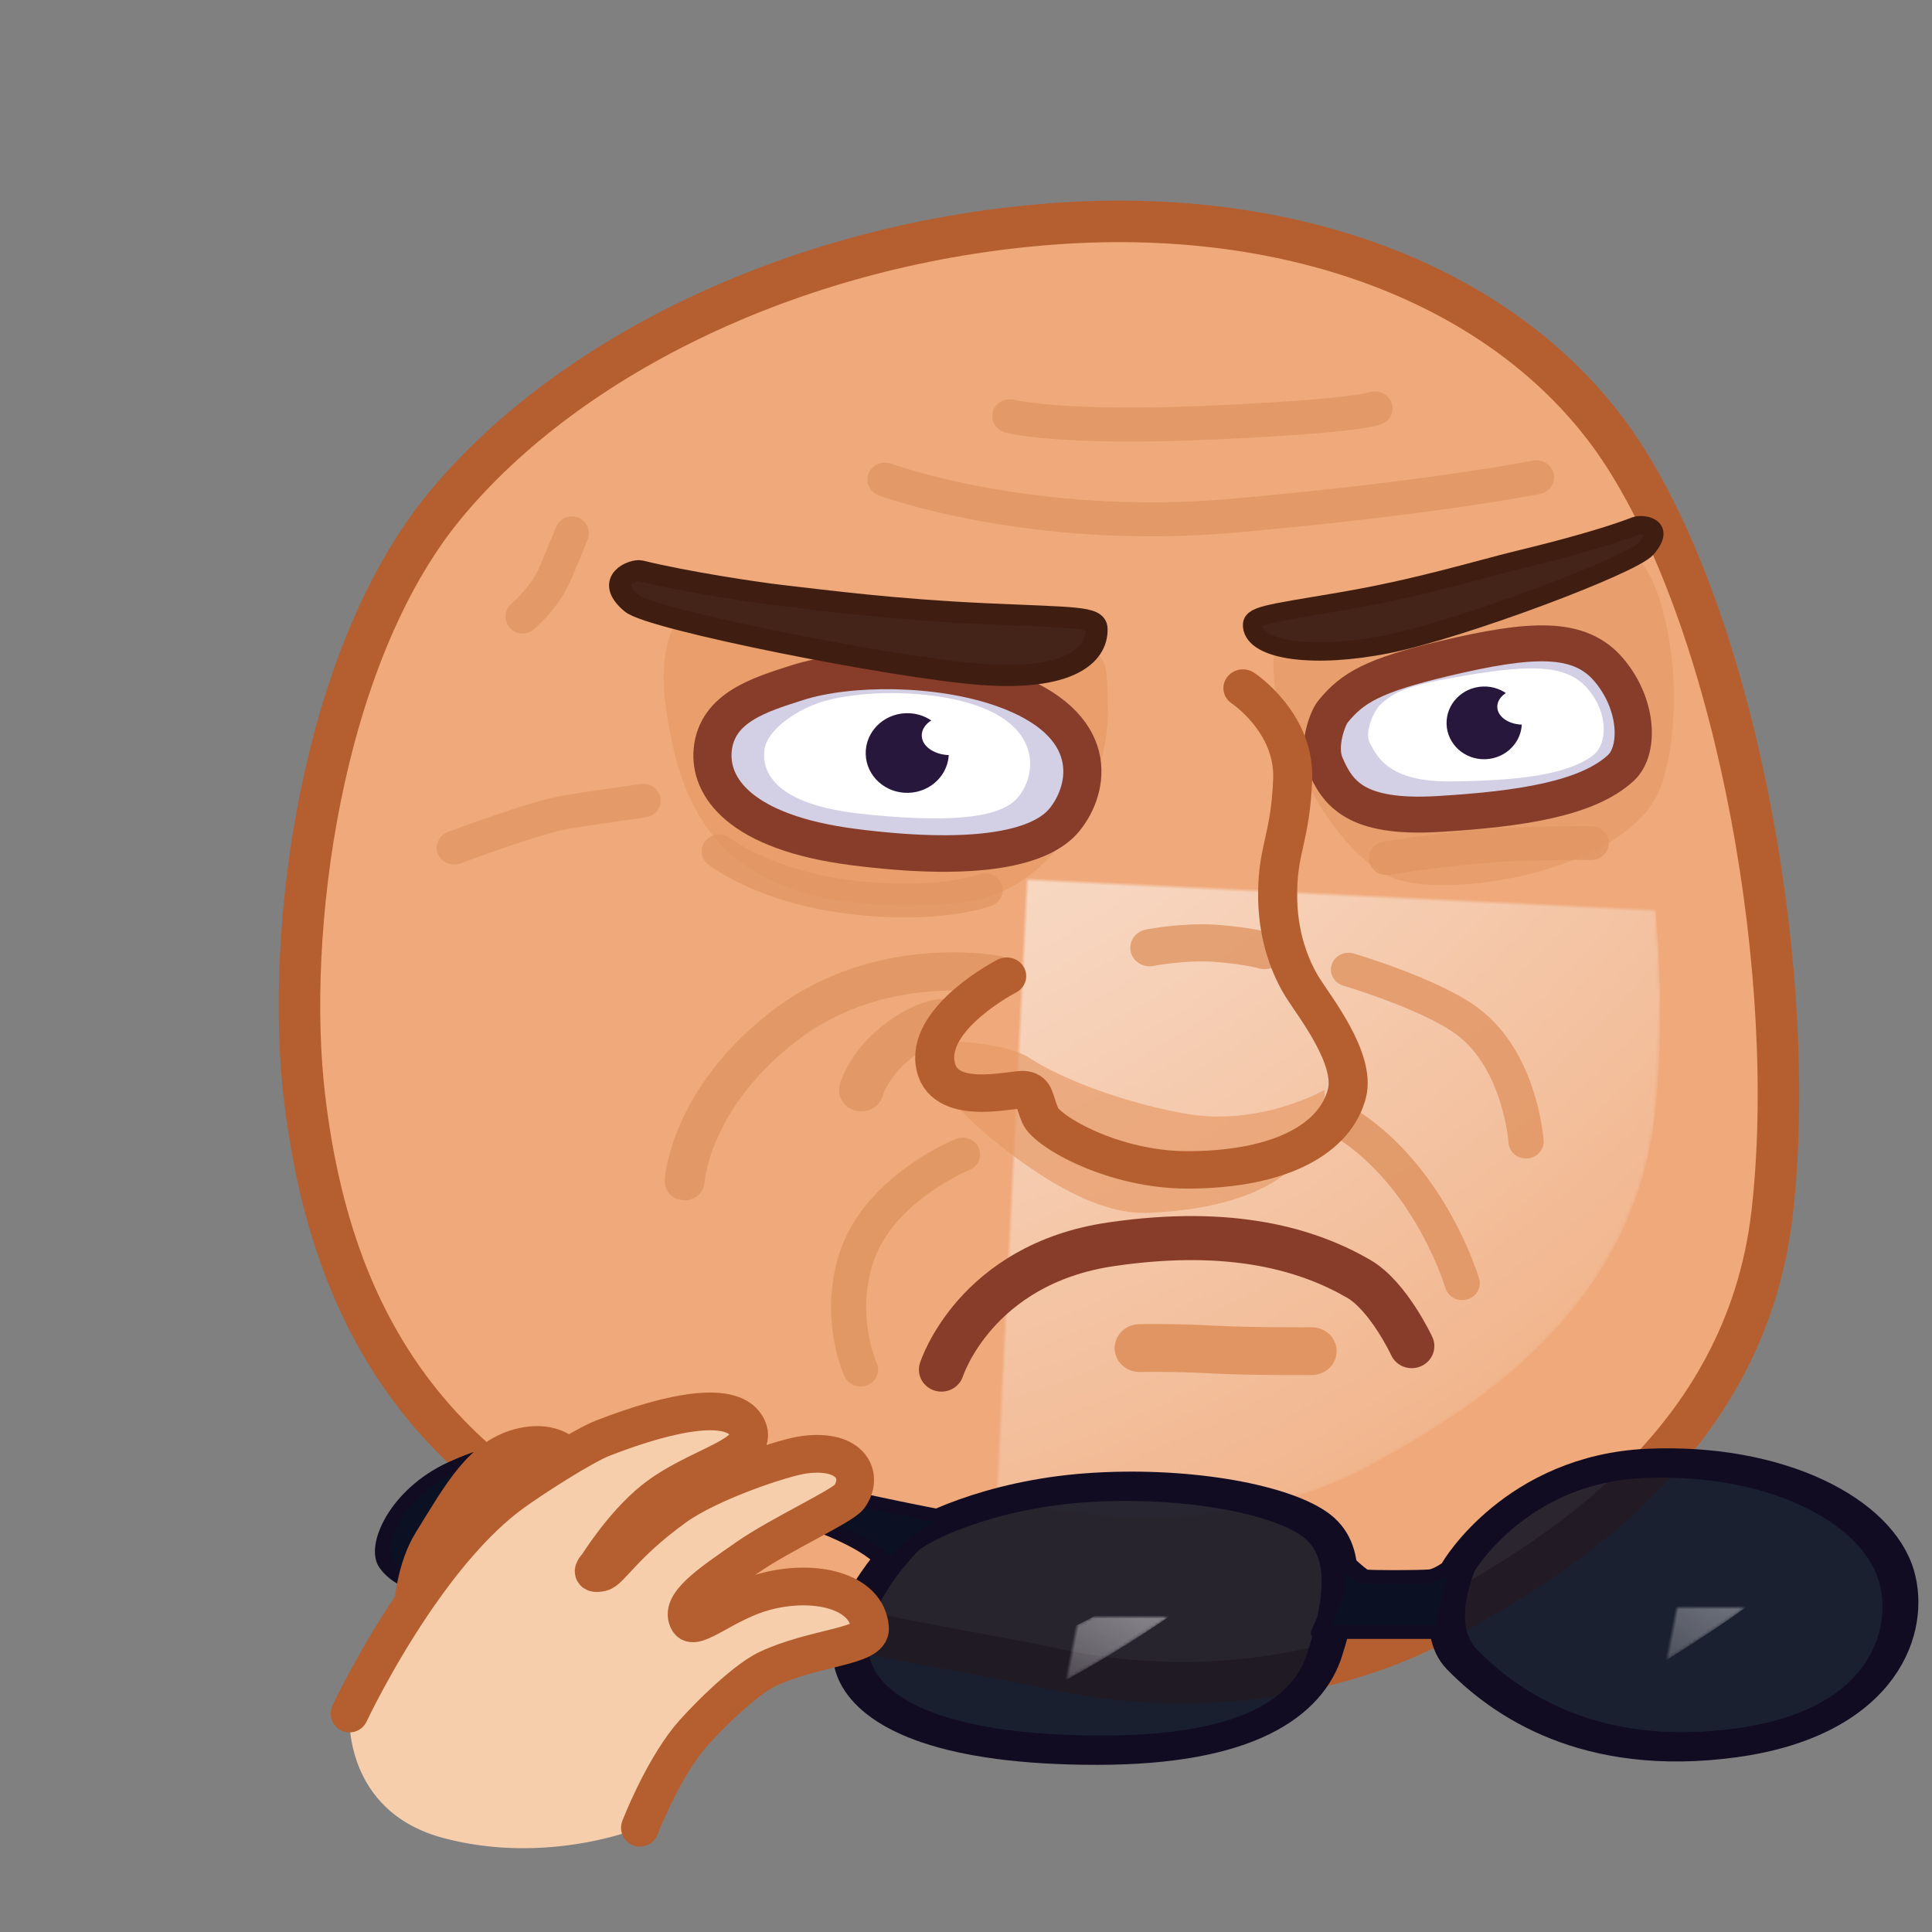<svg xmlns="http://www.w3.org/2000/svg" xmlns:xlink="http://www.w3.org/1999/xlink" viewBox="0 0 512 512" width="512" height="512" style="width: 100%; height: 100%; transform: translate3d(0,0,0); content-visibility: visible;" preserveAspectRatio="xMidYMid meet"><rect x="0" y="0" width="512" height="512" fill="#808080" stroke="none"/><defs><clipPath id="__lottie_element_2"><rect width="512" height="512" x="0" y="0"></rect></clipPath><clipPath id="__lottie_element_4"><path d="M0,0 L512,0 L512,512 L0,512z"></path></clipPath><linearGradient id="__lottie_element_14" spreadMethod="pad" gradientUnits="userSpaceOnUse"><stop></stop><stop></stop><stop></stop></linearGradient><mask id="__lottie_element_16"><path fill="url(#__lottie_element_15)"></path></mask><linearGradient id="__lottie_element_15" spreadMethod="pad" gradientUnits="userSpaceOnUse"><stop stop-color="rgb(255,255,255)"></stop><stop stop-color="rgb(255,255,255)"></stop><stop stop-color="rgb(255,255,255)"></stop></linearGradient><linearGradient id="__lottie_element_17" spreadMethod="pad" gradientUnits="userSpaceOnUse"><stop></stop><stop></stop><stop></stop></linearGradient><mask id="__lottie_element_19"><path fill="url(#__lottie_element_18)"></path></mask><linearGradient id="__lottie_element_18" spreadMethod="pad" gradientUnits="userSpaceOnUse"><stop stop-color="rgb(255,255,255)"></stop><stop stop-color="rgb(255,255,255)"></stop><stop stop-color="rgb(255,255,255)"></stop></linearGradient><radialGradient id="__lottie_element_28" spreadMethod="pad" gradientUnits="userSpaceOnUse"><stop></stop><stop></stop><stop></stop></radialGradient><mask id="__lottie_element_30"><path fill="url(#__lottie_element_29)"></path></mask><radialGradient id="__lottie_element_29" spreadMethod="pad" gradientUnits="userSpaceOnUse"><stop stop-color="rgb(255,255,255)"></stop><stop stop-color="rgb(255,255,255)"></stop><stop stop-color="rgb(255,255,255)"></stop></radialGradient><clipPath id="__lottie_element_40"><path d="M0,0 L512,0 L512,512 L0,512z"></path></clipPath><linearGradient id="__lottie_element_50" spreadMethod="pad" gradientUnits="userSpaceOnUse" x1="38.697" y1="-37.893" x2="-17.245" y2="41.458"><stop offset="0%" stop-color="rgb(255,255,255)"></stop><stop offset="85%" stop-color="rgb(255,255,255)"></stop><stop offset="100%" stop-color="rgb(255,255,255)"></stop></linearGradient><mask id="__lottie_element_52"><path fill="url(#__lottie_element_51)" d=" M-32.118,19.162 C-32.118,19.162 0.463,-3.399 6.396,-8.602 C14.543,-15.746 22.352,-26.75 27.363,-25.389 C36.998,-22.771 24.907,-9.243 18.859,-1.768 C12.425,6.182 -15.974,29.651 -15.974,29.651 C-15.974,29.651 -17.597,30.093 -26.523,24.591 C-32.139,21.129 -32.118,19.162 -32.118,19.162z"></path></mask><linearGradient id="__lottie_element_51" spreadMethod="pad" gradientUnits="userSpaceOnUse" x1="38.697" y1="-37.893" x2="-17.245" y2="41.458"><stop stop-color="rgb(255,255,255)" offset="0%" stop-opacity="1"></stop><stop stop-color="rgb(255,255,255)" offset="57%" stop-opacity="0.5"></stop><stop stop-color="rgb(255,255,255)" offset="100%" stop-opacity="0"></stop></linearGradient><linearGradient id="__lottie_element_53" spreadMethod="pad" gradientUnits="userSpaceOnUse" x1="25.313" y1="-21.378" x2="-6.311" y2="39.341"><stop offset="0%" stop-color="rgb(255,255,255)"></stop><stop offset="85%" stop-color="rgb(255,255,255)"></stop><stop offset="100%" stop-color="rgb(255,255,255)"></stop></linearGradient><mask id="__lottie_element_55"><path fill="url(#__lottie_element_54)" d=" M-36.041,23.294 C-36.041,23.294 -13.761,11.976 2.042,1.048 C17.844,-9.879 24.434,-19.408 29.794,-22.618 C37.674,-27.337 43.048,-29.654 38.512,-18.96 C33.926,-8.148 8.372,13.467 -1.379,20.192 C-11.129,26.916 -18.829,30.932 -18.829,30.932 C-18.829,30.932 -23.54,30.633 -31.437,26.729 C-35.841,24.552 -34.696,24.807 -36.041,23.294z"></path></mask><linearGradient id="__lottie_element_54" spreadMethod="pad" gradientUnits="userSpaceOnUse" x1="25.313" y1="-21.378" x2="-6.311" y2="39.341"><stop stop-color="rgb(255,255,255)" offset="0%" stop-opacity="1"></stop><stop stop-color="rgb(255,255,255)" offset="57%" stop-opacity="0.5"></stop><stop stop-color="rgb(255,255,255)" offset="100%" stop-opacity="0"></stop></linearGradient><radialGradient id="__lottie_element_64" spreadMethod="pad" gradientUnits="userSpaceOnUse" cx="-145.692" cy="-230.939" r="519.834" fx="-145.692" fy="-230.939"><stop offset="0%" stop-color="rgb(255,255,255)"></stop><stop offset="85%" stop-color="rgb(255,255,255)"></stop><stop offset="100%" stop-color="rgb(255,255,255)"></stop></radialGradient><mask id="__lottie_element_66"><path fill="url(#__lottie_element_65)" d=" M79.056,159.769 C57.131,167.741 33.454,169.644 10.44,165.798 C-15.987,161.383 -55.908,159.575 -97.4,140.623 C-143.76,119.446 -159.989,81.658 -166.318,44.454 C-172.648,7.25 -167.725,-55.926 -141.001,-91.726 C-114.278,-127.526 -62.941,-155.604 -5.274,-162.624 C52.392,-169.643 101.762,-151.473 126.936,-116.294 C155.066,-76.985 172.648,0.932 169.131,54.281 C165.615,107.63 122.717,135.709 97.4,151.152 C91.704,154.627 85.402,157.462 79.056,159.769z"></path></mask><radialGradient id="__lottie_element_65" spreadMethod="pad" gradientUnits="userSpaceOnUse" cx="-145.692" cy="-230.939" r="519.834" fx="-145.692" fy="-230.939"><stop stop-color="rgb(255,255,255)" offset="0%" stop-opacity="1"></stop><stop stop-color="rgb(255,255,255)" offset="57%" stop-opacity="0.5"></stop><stop stop-color="rgb(255,255,255)" offset="100%" stop-opacity="0"></stop></radialGradient></defs><g clip-path="url(#__lottie_element_2)"><g clip-path="url(#__lottie_element_40)" style="display: block;" transform="matrix(1,0,0,1,0,0)" opacity="1"><g style="display: block;" transform="matrix(0.999,0.049,-0.049,0.999,59.461,12.777)" opacity="1"><g opacity="1" transform="matrix(1,0,0,1,228.15,225.022)"><path fill="rgb(239,169,122)" fill-opacity="1" d=" M91.878,186.024 C66.397,195.306 38.88,197.522 12.133,193.044 C-18.58,187.903 -64.977,185.799 -113.199,163.731 C-167.079,139.074 -185.94,95.077 -193.296,51.759 C-200.651,8.441 -194.93,-65.117 -163.872,-106.8 C-132.814,-148.483 -73.15,-181.175 -6.131,-189.349 C60.889,-197.522 118.267,-176.366 147.524,-135.406 C180.217,-89.636 200.65,1.086 196.563,63.202 C192.477,125.317 142.621,158.01 113.197,175.991 C106.577,180.037 99.253,183.338 91.878,186.024z"></path><path stroke-linecap="butt" stroke-linejoin="miter" fill-opacity="0" stroke-miterlimit="10" stroke="rgb(181,95,48)" stroke-opacity="1" stroke-width="11" d=" M91.878,186.024 C66.397,195.306 38.88,197.522 12.133,193.044 C-18.58,187.903 -64.977,185.799 -113.199,163.731 C-167.079,139.074 -185.94,95.077 -193.296,51.759 C-200.651,8.441 -194.93,-65.117 -163.872,-106.8 C-132.814,-148.483 -73.15,-181.175 -6.131,-189.349 C60.889,-197.522 118.267,-176.366 147.524,-135.406 C180.217,-89.636 200.65,1.086 196.563,63.202 C192.477,125.317 142.621,158.01 113.197,175.991 C106.577,180.037 99.253,183.338 91.878,186.024z"></path></g><g opacity="1" transform="matrix(1,0,0,1,223.262,209.595)"><path fill="url(#__lottie_element_64)" mask="url(#__lottie_element_66)" fill-opacity="1" d="M0 0 M79.056,159.769 C57.131,167.741 33.454,169.644 10.44,165.798 C-15.987,161.383 -55.908,159.575 -97.4,140.623 C-143.76,119.446 -159.989,81.658 -166.318,44.454 C-172.648,7.25 -167.725,-55.926 -141.001,-91.726 C-114.278,-127.526 -62.941,-155.604 -5.274,-162.624 C52.392,-169.643 101.762,-151.473 126.936,-116.294 C155.066,-76.985 172.648,0.932 169.131,54.281 C165.615,107.63 122.717,135.709 97.4,151.152 C91.704,154.627 85.402,157.462 79.056,159.769z"></path></g><g opacity="1" transform="matrix(1.049,0.02,-0.019,1,-21.612,-0.447)"><g opacity="1" transform="matrix(1,0,0,1,276.508,101.785)"><path stroke-linecap="round" stroke-linejoin="round" fill-opacity="0" stroke="rgb(224,149,99)" stroke-opacity="0.76" stroke-width="9" d=" M-82.004,0.363 C-82.004,0.363 -44.226,11.987 6.266,3.632 C56.758,-4.723 82.004,-11.988 82.004,-11.988"></path></g><g opacity="1" transform="matrix(1,0,0,1,270.787,80.172)"><path stroke-linecap="round" stroke-linejoin="round" fill-opacity="0" stroke="rgb(224,149,99)" stroke-opacity="0.76" stroke-width="9" d=" M-45.92,2.965 C-44.467,3.328 -30.628,5.127 2.232,1.33 C41.811,-3.24 45.846,-5.68 45.846,-5.68"></path></g></g><g opacity="1" transform="matrix(1,0,0,1,108.141,132.389)"><path stroke-linecap="round" stroke-linejoin="round" fill-opacity="0" stroke="rgb(224,149,99)" stroke-opacity="0.77" stroke-width="9" d=" M-9.885,-8.507 C-9.885,-8.507 -11.581,-3.631 -13.892,2.61 C-16.315,9.038 -21.852,14.161 -21.852,14.161"></path></g></g><g style="display: block;" transform="matrix(1.034,-0.031,0.03,0.991,234.697,302.89)" opacity="1"><g opacity="1" transform="matrix(1.07,0,0,1.07,-5.15,-3.08)"><g opacity="1" transform="matrix(0.982,0.01,-0.011,1,73.489,41.281)"><path stroke-linecap="round" stroke-linejoin="round" fill-opacity="0" stroke="rgb(135,61,41)" stroke-opacity="1" stroke-width="11" d=" M-57.779,19.19 C-57.779,19.19 -49.166,-6.948 -15.843,-11.254 C14.003,-15.103 32.378,-8.774 44.311,-1.392 C51.516,3.07 56.971,15.709 56.971,15.709"></path></g><g opacity="1" transform="matrix(1,0,0,1,82.076,54.162)"><path stroke-linecap="round" stroke-linejoin="round" fill-opacity="0" stroke="rgb(224,149,99)" stroke-opacity="1" stroke-width="11.945" d=" M-17.973,1.838 C-17.973,1.838 -9.77,1.911 -1.051,2.707 C7.881,3.526 23.194,3.903 23.194,3.903"></path></g></g></g><g style="display: block;" transform="matrix(1.034,-0.031,0.03,0.991,91.291,153.227)" opacity="1"><g opacity="1" transform="matrix(1,0,0,1,0,0)"><path fill="rgb(228,152,101)" fill-opacity="0.59" d=" M329.854,3.61 C320.768,-3.17 251.993,13.37 251.993,13.37 C251.993,13.37 238.34,17.186 237.374,27.965 C235.212,48.912 251.985,84.593 268.733,89.412 C285.481,94.231 328.34,87.044 335.721,65.577 C343.102,44.11 338.94,10.39 329.854,3.61z"></path></g><g opacity="1" transform="matrix(0.992,-0.004,0.002,1,2.016,1.167)"><g opacity="1" transform="matrix(1,0,0,1,289.171,48.655)"><path fill="rgb(211,207,229)" fill-opacity="1" d=" M-37.157,-5.279 C-31.998,-11.378 -26.631,-14.546 -7.813,-18.456 C14.783,-23.152 27.051,-23.383 34.331,-13.957 C41.598,-4.549 41.691,7.778 36.719,12.349 C27.921,20.28 10.647,22.496 -10.933,23.057 C-32.36,23.623 -36.696,16.538 -39.645,8.691 C-41.503,3.761 -38.638,-3.554 -37.157,-5.279z"></path><path stroke-linecap="butt" stroke-linejoin="miter" fill-opacity="0" stroke-miterlimit="10" stroke="rgb(135,61,41)" stroke-opacity="1" stroke-width="9.607" d=" M-37.157,-5.279 C-31.998,-11.378 -26.631,-14.546 -7.813,-18.456 C14.783,-23.152 27.051,-23.383 34.331,-13.957 C41.598,-4.549 41.691,7.778 36.719,12.349 C27.921,20.28 10.647,22.496 -10.933,23.057 C-32.36,23.623 -36.696,16.538 -39.645,8.691 C-41.503,3.761 -38.638,-3.554 -37.157,-5.279z"></path></g><g opacity="1" transform="matrix(1,0,0,1,291.352,48.008)"><path fill="rgb(255,255,255)" fill-opacity="1" d=" M-27.266,-5.85 C-23.207,-9.623 -19.32,-11.042 -4.963,-13.035 C12.277,-15.428 21.413,-15.071 26.567,-8.428 C31.721,-1.785 31.346,6.512 27.389,9.443 C20.369,14.575 7.18,15.466 -9.017,15.134 C-25.215,14.802 -28.089,8.305 -30.033,4.277 C-31.65,1.004 -28.463,-4.737 -27.266,-5.85z"></path></g><g opacity="1" transform="matrix(1.14,0,0,1.14,-41.26,-6.689)"><g opacity="1" transform="matrix(1,0,0,1,291.399,47.78)"><path fill="rgb(40,23,61)" fill-opacity="1" d=" M8.528,0 C8.528,4.709 4.71,8.527 0.001,8.527 C-4.709,8.527 -8.527,4.709 -8.527,0 C-8.527,-4.71 -4.709,-8.527 0.001,-8.527 C4.71,-8.527 8.528,-4.71 8.528,0z"></path></g><g opacity="1" transform="matrix(1,0,0,1,300.521,44.198)"><path fill="rgb(255,255,255)" fill-opacity="1" d=" M6.042,0 C6.042,2.385 3.336,4.319 -0.001,4.319 C-3.337,4.319 -6.042,2.385 -6.042,0 C-6.042,-2.385 -3.337,-4.319 -0.001,-4.319 C3.336,-4.319 6.042,-2.385 6.042,0z"></path></g></g><g opacity="1" transform="matrix(1,0,0,1,291.079,81.774)"><path stroke-linecap="round" stroke-linejoin="round" fill-opacity="0" stroke="rgb(224,149,99)" stroke-opacity="0.78" stroke-width="9" d=" M-26.517,1.271 C-26.517,1.271 -7.266,-1.271 6.901,-1.271 C21.068,-1.271 26.517,-0.908 26.517,-0.908"></path></g></g><g opacity="1" transform="matrix(1,0,0,1,0,0)"><path fill="rgb(228,152,101)" fill-opacity="0.66" d=" M178.599,22.337 C162.354,18.037 92.476,6.432 92.476,6.432 C92.476,6.432 78.183,11.182 81.428,38.421 C84.673,65.66 94.002,95.025 154.64,91.643 C181.156,90.164 194.237,58.756 194.442,41.309 C194.647,23.862 194.844,26.637 178.599,22.337z"></path></g><g opacity="1" transform="matrix(1,0,0,1,0,0)"><g opacity="1" transform="matrix(1,0,0,1,143.377,51.723)"><path fill="rgb(211,207,229)" fill-opacity="1" d=" M-28.164,-20.203 C-14.821,-24.192 8.02,-23.485 24.407,-16.868 C49.465,-6.748 45.888,10.41 39.119,18.581 C32.296,26.805 13.687,28.983 -15.225,24.164 C-44.138,19.345 -51.623,6.942 -50.419,-2.907 C-49.026,-14.306 -37.699,-17.333 -28.164,-20.203z"></path><path stroke-linecap="butt" stroke-linejoin="miter" fill-opacity="0" stroke-miterlimit="10" stroke="rgb(135,61,41)" stroke-opacity="1" stroke-width="9.769" d=" M-28.164,-20.203 C-14.821,-24.192 8.02,-23.485 24.407,-16.868 C49.465,-6.748 45.888,10.41 39.119,18.581 C32.296,26.805 13.687,28.983 -15.225,24.164 C-44.138,19.345 -51.623,6.942 -50.419,-2.907 C-49.026,-14.306 -37.699,-17.333 -28.164,-20.203z"></path></g><g opacity="1" transform="matrix(1,0,0,1,140.468,49.407)"><path fill="rgb(255,255,255)" fill-opacity="1" d=" M-20.181,-12.229 C-11.15,-15.276 6.754,-15.299 19.144,-10.784 C37.534,-4.16 35.135,9.479 29.907,14.96 C24.928,20.195 11.193,20.744 -10.097,17.658 C-31.386,14.572 -35.182,6.193 -34.276,-0.112 C-33.566,-5.049 -26.887,-9.987 -20.181,-12.229z"></path></g><g opacity="1" transform="matrix(1.11,0,0,1.11,-16.158,-5.634)"><g opacity="1" transform="matrix(1,0,0,1,143.163,51.216)"><path fill="rgb(40,23,61)" fill-opacity="1" d=" M9.592,0 C9.592,5.297 5.297,9.592 -0.001,9.592 C-5.298,9.592 -9.592,5.297 -9.592,0 C-9.592,-5.297 -5.298,-9.592 -0.001,-9.592 C5.297,-9.592 9.592,-5.297 9.592,0z"></path></g><g opacity="1" transform="matrix(1,0,0,1,153.421,47.187)"><path fill="rgb(255,255,255)" fill-opacity="1" d=" M6.796,0 C6.796,2.683 3.753,4.858 0,4.858 C-3.753,4.858 -6.796,2.683 -6.796,0 C-6.796,-2.683 -3.753,-4.858 0,-4.858 C3.753,-4.858 6.796,-2.683 6.796,0z"></path></g></g><g opacity="1" transform="matrix(1,0,0,1,127.661,83.091)"><path stroke-linecap="round" stroke-linejoin="round" fill-opacity="0" stroke="rgb(224,149,99)" stroke-opacity="0.74" stroke-width="9" d=" M-33.815,-7.127 C-33.815,-7.127 -22.842,2.63 -0.453,6.188 C21.967,9.75 33.954,5.358 33.954,5.358"></path></g></g><g opacity="1" transform="matrix(1,0,0,1,44.567,66.835)"><path stroke-linecap="round" stroke-linejoin="round" fill-opacity="0" stroke="rgb(224,149,99)" stroke-opacity="0.73" stroke-width="9" d=" M-18.557,6.054 C-18.557,6.054 2.571,-1.532 10.744,-2.622 C18.918,-3.711 30.192,-4.997 30.192,-4.997"></path></g></g><g style="display: block;" transform="matrix(1.034,-0.031,0.03,0.991,150.415,162.149)" opacity="1"><g opacity="1" transform="matrix(1,0,0,1,209.176,164.488)"><path stroke-linecap="round" stroke-linejoin="round" fill-opacity="0" stroke="rgb(224,149,99)" stroke-opacity="0.86" stroke-width="9" d=" M-14.711,-22.068 C-14.711,-22.068 -5.994,-17.164 2.724,-4.087 C11.442,8.99 14.711,22.068 14.711,22.068"></path></g><g opacity="1" transform="matrix(1,0,0,1,80.119,176.475)"><path stroke-linecap="round" stroke-linejoin="round" fill-opacity="0" stroke="rgb(224,149,99)" stroke-opacity="0.89" stroke-width="9" d=" M16.812,-28.333 C16.812,-28.333 -4.438,-20.16 -10.977,-2.179 C-16.812,13.867 -10.977,28.334 -10.977,28.334"></path></g><g opacity="1" transform="matrix(1,0,0,1,66.146,123.25)"><path stroke-linecap="round" stroke-linejoin="round" fill-opacity="0" stroke="rgb(224,149,99)" stroke-opacity="0.81" stroke-width="10.221" d=" M-40.594,29.796 C-40.594,29.796 -38.763,7.841 -13.735,-10.978 C11.292,-29.796 40.594,-22.896 40.594,-22.896"></path></g><g opacity="1" transform="matrix(1,0,0,1,82.131,121.101)"><path stroke-linecap="round" stroke-linejoin="round" fill-opacity="0" stroke="rgb(224,149,99)" stroke-opacity="0.81" stroke-width="11.416" d=" M-10.63,9.01 C-10.63,9.01 -8.746,2.45 -1.456,-3.28 C5.833,-9.01 10.63,-8.979 10.63,-8.979"></path></g><g opacity="1" transform="matrix(1,0,0,1,219.256,125.53)"><path stroke-linecap="round" stroke-linejoin="round" fill-opacity="0" stroke="rgb(224,149,99)" stroke-opacity="0.82" stroke-width="9" d=" M-22.067,-23.702 C-22.067,-23.702 -1.363,-16.619 7.9,-8.99 C21.366,2.099 22.067,23.702 22.067,23.702"></path></g><g opacity="1" transform="matrix(1,0,0,1,0,0)"><path fill="rgb(228,152,101)" fill-opacity="0.66" d=" M96.547,117.956 C96.547,117.956 87.402,116.96 89.36,123.655 C91.318,130.35 96.826,136.732 101.927,141.703 C108.931,148.445 127.713,165.343 143.631,165.209 C194.049,164.784 190.062,133.813 190.062,133.813 C190.062,133.813 173.037,143.375 153.57,138.861 C135.365,134.723 120.627,127.222 115.075,123.05 C109.523,118.878 96.547,117.956 96.547,117.956z"></path></g><g opacity="1" transform="matrix(1,-0.005,0.005,1,0.441,0.63)"><g opacity="1" transform="matrix(1,0,0,1,159.41,94.199)"><path stroke-linecap="round" stroke-linejoin="round" fill-opacity="0" stroke="rgb(224,149,99)" stroke-opacity="0.8" stroke-width="9.922" d=" M-13.885,0.301 C-13.885,0.301 -5.363,-1.163 2.94,-0.288 C11.801,0.756 15.495,2.132 15.495,2.132"></path></g><g opacity="1" transform="matrix(1,0,0,1,142.618,89.568)"><path stroke-linecap="round" stroke-linejoin="round" fill-opacity="0" stroke="rgb(181,95,48)" stroke-opacity="1" stroke-width="10" d=" M29.149,-63.569 C29.149,-63.569 42.146,-53.96 41.056,-38.704 C39.967,-23.447 36.769,-20.503 36.211,-9.231 C35.503,3.271 39.083,12.258 41.808,17.162 C44.532,22.066 54.667,36.469 52.109,45.635 C48.84,57.35 34.941,65.446 10.694,64.628 C-8.374,63.986 -24.981,53.125 -26.615,48.766 C-28.25,44.407 -27.706,42.228 -30.43,41.683 C-33.155,41.138 -51.992,46.174 -53.082,33.642 C-54.171,21.11 -33.947,11.189 -33.947,11.189"></path></g></g></g><g style="display: block;" transform="matrix(1.034,-0.031,0.03,0.991,144.91,135.318)" opacity="1"><g opacity="1" transform="matrix(1,0,0,1,76.97,33.022)"><path fill="rgb(68,36,25)" fill-opacity="1" d=" M-53.484,-16.187 C-55.136,-16.667 -62.891,-14.038 -55.975,-7.59 C-51.144,-3.086 10.697,11.754 32.829,14.21 C54.96,16.666 62.891,10.321 62.891,2.952 C62.891,-0.355 57.726,-0.118 34.488,-1.961 C11.25,-3.803 -5.626,-6.668 -17.798,-8.51 C-23.522,-9.376 -41.865,-12.81 -53.484,-16.187z"></path><path stroke-linecap="round" stroke-linejoin="round" fill-opacity="0" stroke="rgb(63,30,17)" stroke-opacity="1" stroke-width="5.632" d=" M-53.484,-16.187 C-55.136,-16.667 -62.891,-14.038 -55.975,-7.59 C-51.144,-3.086 10.697,11.754 32.829,14.21 C54.96,16.666 62.891,10.321 62.891,2.952 C62.891,-0.355 57.726,-0.118 34.488,-1.961 C11.25,-3.803 -5.626,-6.668 -17.798,-8.51 C-23.522,-9.376 -41.865,-12.81 -53.484,-16.187z"></path></g><g opacity="1" transform="matrix(1,0,0,1,233.105,29.023)"><path fill="rgb(68,36,25)" fill-opacity="1" d=" M45.598,-16.208 C46.99,-16.721 53.469,-16.151 48.124,-10.087 C44.302,-5.75 0.087,10.011 -18.778,13.366 C-37.643,16.721 -52.881,14.08 -53.287,7.554 C-53.469,4.625 -50.392,4.494 -30.543,1.623 C-10.694,-1.247 4.762,-5.756 15.111,-8.036 C19.977,-9.109 35.809,-12.597 45.598,-16.208z"></path><path stroke-linecap="round" stroke-linejoin="round" fill-opacity="0" stroke="rgb(63,30,17)" stroke-opacity="1" stroke-width="4.921" d=" M45.598,-16.208 C46.99,-16.721 53.469,-16.151 48.124,-10.087 C44.302,-5.75 0.087,10.011 -18.778,13.366 C-37.643,16.721 -52.881,14.08 -53.287,7.554 C-53.469,4.625 -50.392,4.494 -30.543,1.623 C-10.694,-1.247 4.762,-5.756 15.111,-8.036 C19.977,-9.109 35.809,-12.597 45.598,-16.208z"></path></g></g><g style="display: block;" transform="matrix(1.044,0,0,1.044,85.787,359.868)" opacity="1"><g opacity="1" transform="matrix(1,0,-0.161,0.827,9.771,10.538)"><g opacity="1" transform="matrix(1,0,0,1,194.983,64.89)"><path fill="rgb(11,17,35)" fill-opacity="0.87" d=" M-7.344,-37.742 C16.517,-39.893 41.721,-34.828 52.674,-26.809 C63.626,-18.79 63.519,-2.718 61.954,13.32 C60.389,29.358 47.528,42.766 9.584,42.766 C-28.359,42.766 -47.525,32.704 -55.128,20.887 C-65.61,4.595 -52.915,-16.511 -50.177,-20.814 C-47.439,-25.117 -31.205,-35.591 -7.344,-37.742z"></path><path stroke-linecap="round" stroke-linejoin="round" fill-opacity="0" stroke="rgb(18,12,35)" stroke-opacity="1" stroke-width="9" d=" M-7.344,-37.742 C16.517,-39.893 41.721,-34.828 52.674,-26.809 C63.626,-18.79 63.519,-2.718 61.954,13.32 C60.389,29.358 47.528,42.766 9.584,42.766 C-28.359,42.766 -47.525,32.704 -55.128,20.887 C-65.61,4.595 -52.915,-16.511 -50.177,-20.814 C-47.439,-25.117 -31.205,-35.591 -7.344,-37.742z"></path></g><g opacity="1" transform="matrix(1,0,0,1,343.725,64.741)"><path fill="rgb(11,17,35)" fill-opacity="0.86" d=" M-57.174,-13.441 C-57.174,-13.441 -47.398,-43.392 -14.777,-45.117 C17.843,-46.842 46.307,-30.879 54.48,-10.495 C61.226,6.33 58.537,34.421 22.186,40.631 C-14.166,46.842 -38.578,28.623 -51.768,14.999 C-61.227,5.23 -57.174,-13.441 -57.174,-13.441z"></path><path stroke-linecap="round" stroke-linejoin="round" fill-opacity="0" stroke="rgb(18,12,35)" stroke-opacity="1" stroke-width="9" d=" M-57.174,-13.441 C-57.174,-13.441 -47.398,-43.392 -14.777,-45.117 C17.843,-46.842 46.307,-30.879 54.48,-10.495 C61.226,6.33 58.537,34.421 22.186,40.631 C-14.166,46.842 -38.578,28.623 -51.768,14.999 C-61.227,5.23 -57.174,-13.441 -57.174,-13.441z"></path></g><g opacity="1" transform="matrix(1,0,0,1,271.017,59.316)"><path fill="rgb(11,17,35)" fill-opacity="1" d=" M-16.576,12.029 C-16.576,12.029 15.109,12.029 15.109,12.029 C13.968,3.945 16.282,-11.441 16.282,-11.441 C16.282,-11.441 11.588,-5.281 8.361,-4.988 C5.134,-4.695 -6.895,-4.695 -8.068,-4.988 C-9.242,-5.281 -15.989,-12.029 -15.989,-12.029 C-15.989,-12.029 -14.135,0.388 -14.135,0.388 C-14.135,0.388 -16.576,12.029 -16.576,12.029z"></path><path stroke-linecap="round" stroke-linejoin="round" fill-opacity="0" stroke="rgb(18,12,35)" stroke-opacity="1" stroke-width="4.307" d=" M-16.576,12.029 C-16.576,12.029 15.109,12.029 15.109,12.029 C13.968,3.945 16.282,-11.441 16.282,-11.441 C16.282,-11.441 11.588,-5.281 8.361,-4.988 C5.134,-4.695 -6.895,-4.695 -8.068,-4.988 C-9.242,-5.281 -15.989,-12.029 -15.989,-12.029 C-15.989,-12.029 -14.135,0.388 -14.135,0.388 C-14.135,0.388 -16.576,12.029 -16.576,12.029z"></path></g><g opacity="1" transform="matrix(1,0,0,1,84.875,35.381)"><path fill="rgb(11,17,35)" fill-opacity="1" d=" M71.045,1.191 C71.045,1.191 52.808,-2.409 9.217,-14.396 C-30.729,-25.381 -46.36,-22.024 -58.892,-14.396 C-71.424,-6.768 -74.875,9.215 -70.607,15.027 C-64.082,23.912 -49.084,25.381 -43.091,17.48 C-37.097,9.58 -39.821,2.495 -40.094,-3.226 C-40.366,-8.947 -37.097,-12.215 -24.565,-11.398 C-12.033,-10.581 21.647,-3.816 38.368,3.585 C54.987,10.941 56.82,16.184 56.82,16.184 C56.82,16.184 63.144,7.515 63.144,7.515 C63.144,7.515 71.045,1.191 71.045,1.191z"></path><path stroke-linecap="round" stroke-linejoin="round" fill-opacity="0" stroke="rgb(18,12,35)" stroke-opacity="1" stroke-width="4" d=" M71.045,1.191 C71.045,1.191 52.808,-2.409 9.217,-14.396 C-30.729,-25.381 -46.36,-22.024 -58.892,-14.396 C-71.424,-6.768 -74.875,9.215 -70.607,15.027 C-64.082,23.912 -49.084,25.381 -43.091,17.48 C-37.097,9.58 -39.821,2.495 -40.094,-3.226 C-40.366,-8.947 -37.097,-12.215 -24.565,-11.398 C-12.033,-10.581 21.647,-3.816 38.368,3.585 C54.987,10.941 56.82,16.184 56.82,16.184 C56.82,16.184 63.144,7.515 63.144,7.515 C63.144,7.515 71.045,1.191 71.045,1.191z"></path></g><g opacity="0.6" transform="matrix(1,0,0,1,344.059,63.884)"><path fill="url(#__lottie_element_50)" mask="url(#__lottie_element_52)" fill-opacity="1" d="M0 0 M-32.118,19.162 C-32.118,19.162 0.463,-3.399 6.396,-8.602 C14.543,-15.746 22.352,-26.75 27.363,-25.389 C36.998,-22.771 24.907,-9.243 18.859,-1.768 C12.425,6.182 -15.974,29.651 -15.974,29.651 C-15.974,29.651 -17.597,30.093 -26.523,24.591 C-32.139,21.129 -32.118,19.162 -32.118,19.162z"></path></g><g opacity="0.6" transform="matrix(1,0,0,1,192.648,66.787)"><path fill="url(#__lottie_element_53)" mask="url(#__lottie_element_55)" fill-opacity="1" d="M0 0 M-36.041,23.294 C-36.041,23.294 -13.761,11.976 2.042,1.048 C17.844,-9.879 24.434,-19.408 29.794,-22.618 C37.674,-27.337 43.048,-29.654 38.512,-18.96 C33.926,-8.148 8.372,13.467 -1.379,20.192 C-11.129,26.916 -18.829,30.932 -18.829,30.932 C-18.829,30.932 -23.54,30.633 -31.437,26.729 C-35.841,24.552 -34.696,24.807 -36.041,23.294z"></path></g></g></g><g style="display: block;" transform="matrix(1,0,0,1,67.625,345.855)" opacity="1"><g opacity="1" transform="matrix(1,0,0,1,62.417,69.347)"><path fill="rgb(242,175,129)" fill-opacity="1" d=" M-20.15,30.716 C-20.15,30.716 -23.141,6.653 -15.166,-6.216 C-7.192,-19.084 -1.836,-29.115 8.762,-31.376 C19.36,-33.636 23.141,-25.542 20.733,-23.789 C18.324,-22.037 8.083,-5.958 7.202,-0.168 C6.32,5.623 3.124,16.439 3.124,16.439 C3.124,16.439 -6.056,33.637 -6.056,33.637 C-6.056,33.637 -20.15,30.716 -20.15,30.716z"></path><path stroke-linecap="butt" stroke-linejoin="miter" fill-opacity="0" stroke-miterlimit="10" stroke="rgb(181,95,48)" stroke-opacity="1" stroke-width="11" d=" M-20.15,30.716 C-20.15,30.716 -23.141,6.653 -15.166,-6.216 C-7.192,-19.084 -1.836,-29.115 8.762,-31.376 C19.36,-33.636 23.141,-25.542 20.733,-23.789 C18.324,-22.037 8.083,-5.958 7.202,-0.168 C6.32,5.623 3.124,16.439 3.124,16.439 C3.124,16.439 -6.056,33.637 -6.056,33.637 C-6.056,33.637 -20.15,30.716 -20.15,30.716z"></path></g><g opacity="1" transform="matrix(1,0,0,1,93.171,83.705)"><path fill="rgb(247,206,172)" fill-opacity="1" d=" M-68.172,24.543 C-68.172,24.543 -61.615,10.549 -51.402,-4.557 C-44.162,-15.267 -35.083,-26.535 -25.201,-33.775 C-19.732,-37.782 -6.27,-46.413 -0.98,-48.465 C17.38,-55.588 33.787,-58.705 37.303,-51.137 C40.752,-43.714 23.821,-41.262 12.302,-31.995 C4.15,-25.437 -2.543,-14.633 -2.543,-14.633 C-2.543,-14.633 -5.277,-11.962 -1.37,-12.852 C0.943,-13.38 4.6,-20.463 18.162,-30.214 C27.507,-36.933 46.889,-43.288 52.148,-44.014 C65.039,-45.795 68.164,-38.227 64.258,-32.885 C62.438,-30.396 46.003,-22.915 37.303,-16.859 C27.33,-9.917 18.943,-4.393 21.677,0.059 C23.383,2.836 32.075,-6.946 42.382,-9.736 C55.319,-13.238 66.983,-12.635 67.774,-2.613 C68.171,2.412 57.27,3.869 45.117,10.743 C38.545,14.46 29.751,23.488 27.146,26.769 C19.724,36.117 8.786,54.815 8.786,54.815 C8.786,54.815 -15.412,64.871 -43.107,57.589 C-70.184,50.47 -68.172,24.543 -68.172,24.543z"></path></g><g opacity="1" transform="matrix(1,0,0,1,93.171,81.76)"><path stroke-linecap="round" stroke-linejoin="round" fill-opacity="0" stroke="rgb(181,95,48)" stroke-opacity="1" stroke-width="10" d=" M-68.172,26.488 C-68.172,26.488 -61.615,12.494 -51.402,-2.612 C-44.162,-13.322 -35.083,-24.59 -25.201,-31.83 C-19.732,-35.837 -6.27,-44.469 -0.98,-46.521 C17.38,-53.644 33.787,-56.76 37.303,-49.192 C40.752,-41.769 23.822,-39.317 12.303,-30.05 C4.151,-23.492 -2.543,-12.688 -2.543,-12.688 C-2.543,-12.688 -5.277,-10.017 -1.37,-10.907 C0.943,-11.435 4.6,-18.518 18.162,-28.269 C27.507,-34.988 46.889,-41.343 52.148,-42.069 C65.039,-43.85 68.164,-36.282 64.258,-30.94 C62.438,-28.451 46.003,-20.97 37.303,-14.914 C27.33,-7.972 18.943,-2.448 21.677,2.004 C23.383,4.781 31.575,-3.001 41.882,-5.791 C54.819,-9.293 68.983,-6.19 69.774,3.832 C70.171,8.857 55.089,8.816 42.617,14.688 C35.786,17.904 24.251,29.933 21.646,33.214 C14.224,42.562 8.786,56.76 8.786,56.76"></path></g></g></g><g clip-path="url(#__lottie_element_4)" style="display: none;"><g style="display: none;"><g><path></path><path stroke-linecap="butt" stroke-linejoin="miter" fill-opacity="0" stroke-miterlimit="10"></path></g><g><path fill="url(#__lottie_element_28)" mask="url(#__lottie_element_30)"></path></g><g><g><path stroke-linecap="round" stroke-linejoin="round" fill-opacity="0"></path></g><g><path stroke-linecap="round" stroke-linejoin="round" fill-opacity="0"></path></g></g><g><path stroke-linecap="round" stroke-linejoin="round" fill-opacity="0"></path></g></g><g style="display: none;"><g><g><path stroke-linecap="round" stroke-linejoin="round" fill-opacity="0"></path></g><g><path stroke-linecap="round" stroke-linejoin="round" fill-opacity="0"></path></g></g></g><g style="display: none;"><g><path></path></g><g><g><path></path><path stroke-linecap="butt" stroke-linejoin="miter" fill-opacity="0" stroke-miterlimit="10"></path></g><g><path></path></g><g><g><path></path></g><g><path></path></g></g><g><path stroke-linecap="round" stroke-linejoin="round" fill-opacity="0"></path></g></g><g><path></path></g><g><g><path></path><path stroke-linecap="butt" stroke-linejoin="miter" fill-opacity="0" stroke-miterlimit="10"></path></g><g><path></path></g><g><g><path></path></g><g><path></path></g></g><g><path stroke-linecap="round" stroke-linejoin="round" fill-opacity="0"></path></g></g><g><path stroke-linecap="round" stroke-linejoin="round" fill-opacity="0"></path></g></g><g style="display: none;"><g><path stroke-linecap="round" stroke-linejoin="round" fill-opacity="0"></path></g><g><path stroke-linecap="round" stroke-linejoin="round" fill-opacity="0"></path></g><g><path stroke-linecap="round" stroke-linejoin="round" fill-opacity="0"></path></g><g><path stroke-linecap="round" stroke-linejoin="round" fill-opacity="0"></path></g><g><path stroke-linecap="round" stroke-linejoin="round" fill-opacity="0"></path></g><g><path></path></g><g><g><path stroke-linecap="round" stroke-linejoin="round" fill-opacity="0"></path></g><g><path stroke-linecap="round" stroke-linejoin="round" fill-opacity="0"></path></g></g></g><g style="display: none;"><g><path></path><path stroke-linecap="round" stroke-linejoin="round" fill-opacity="0"></path></g><g><path></path><path stroke-linecap="round" stroke-linejoin="round" fill-opacity="0"></path></g></g><g style="display: none;"><g><g><path></path><path stroke-linecap="round" stroke-linejoin="round" fill-opacity="0"></path></g><g><path></path><path stroke-linecap="round" stroke-linejoin="round" fill-opacity="0"></path></g><g><path></path><path stroke-linecap="round" stroke-linejoin="round" fill-opacity="0"></path></g><g><path></path><path stroke-linecap="round" stroke-linejoin="round" fill-opacity="0"></path></g><g><path fill="url(#__lottie_element_14)" mask="url(#__lottie_element_16)"></path></g><g><path fill="url(#__lottie_element_17)" mask="url(#__lottie_element_19)"></path></g></g></g><g style="display: none;"><g><path></path><path stroke-linecap="butt" stroke-linejoin="miter" fill-opacity="0" stroke-miterlimit="10"></path></g><g><path></path></g><g><path stroke-linecap="round" stroke-linejoin="round" fill-opacity="0"></path></g></g></g></g></svg>